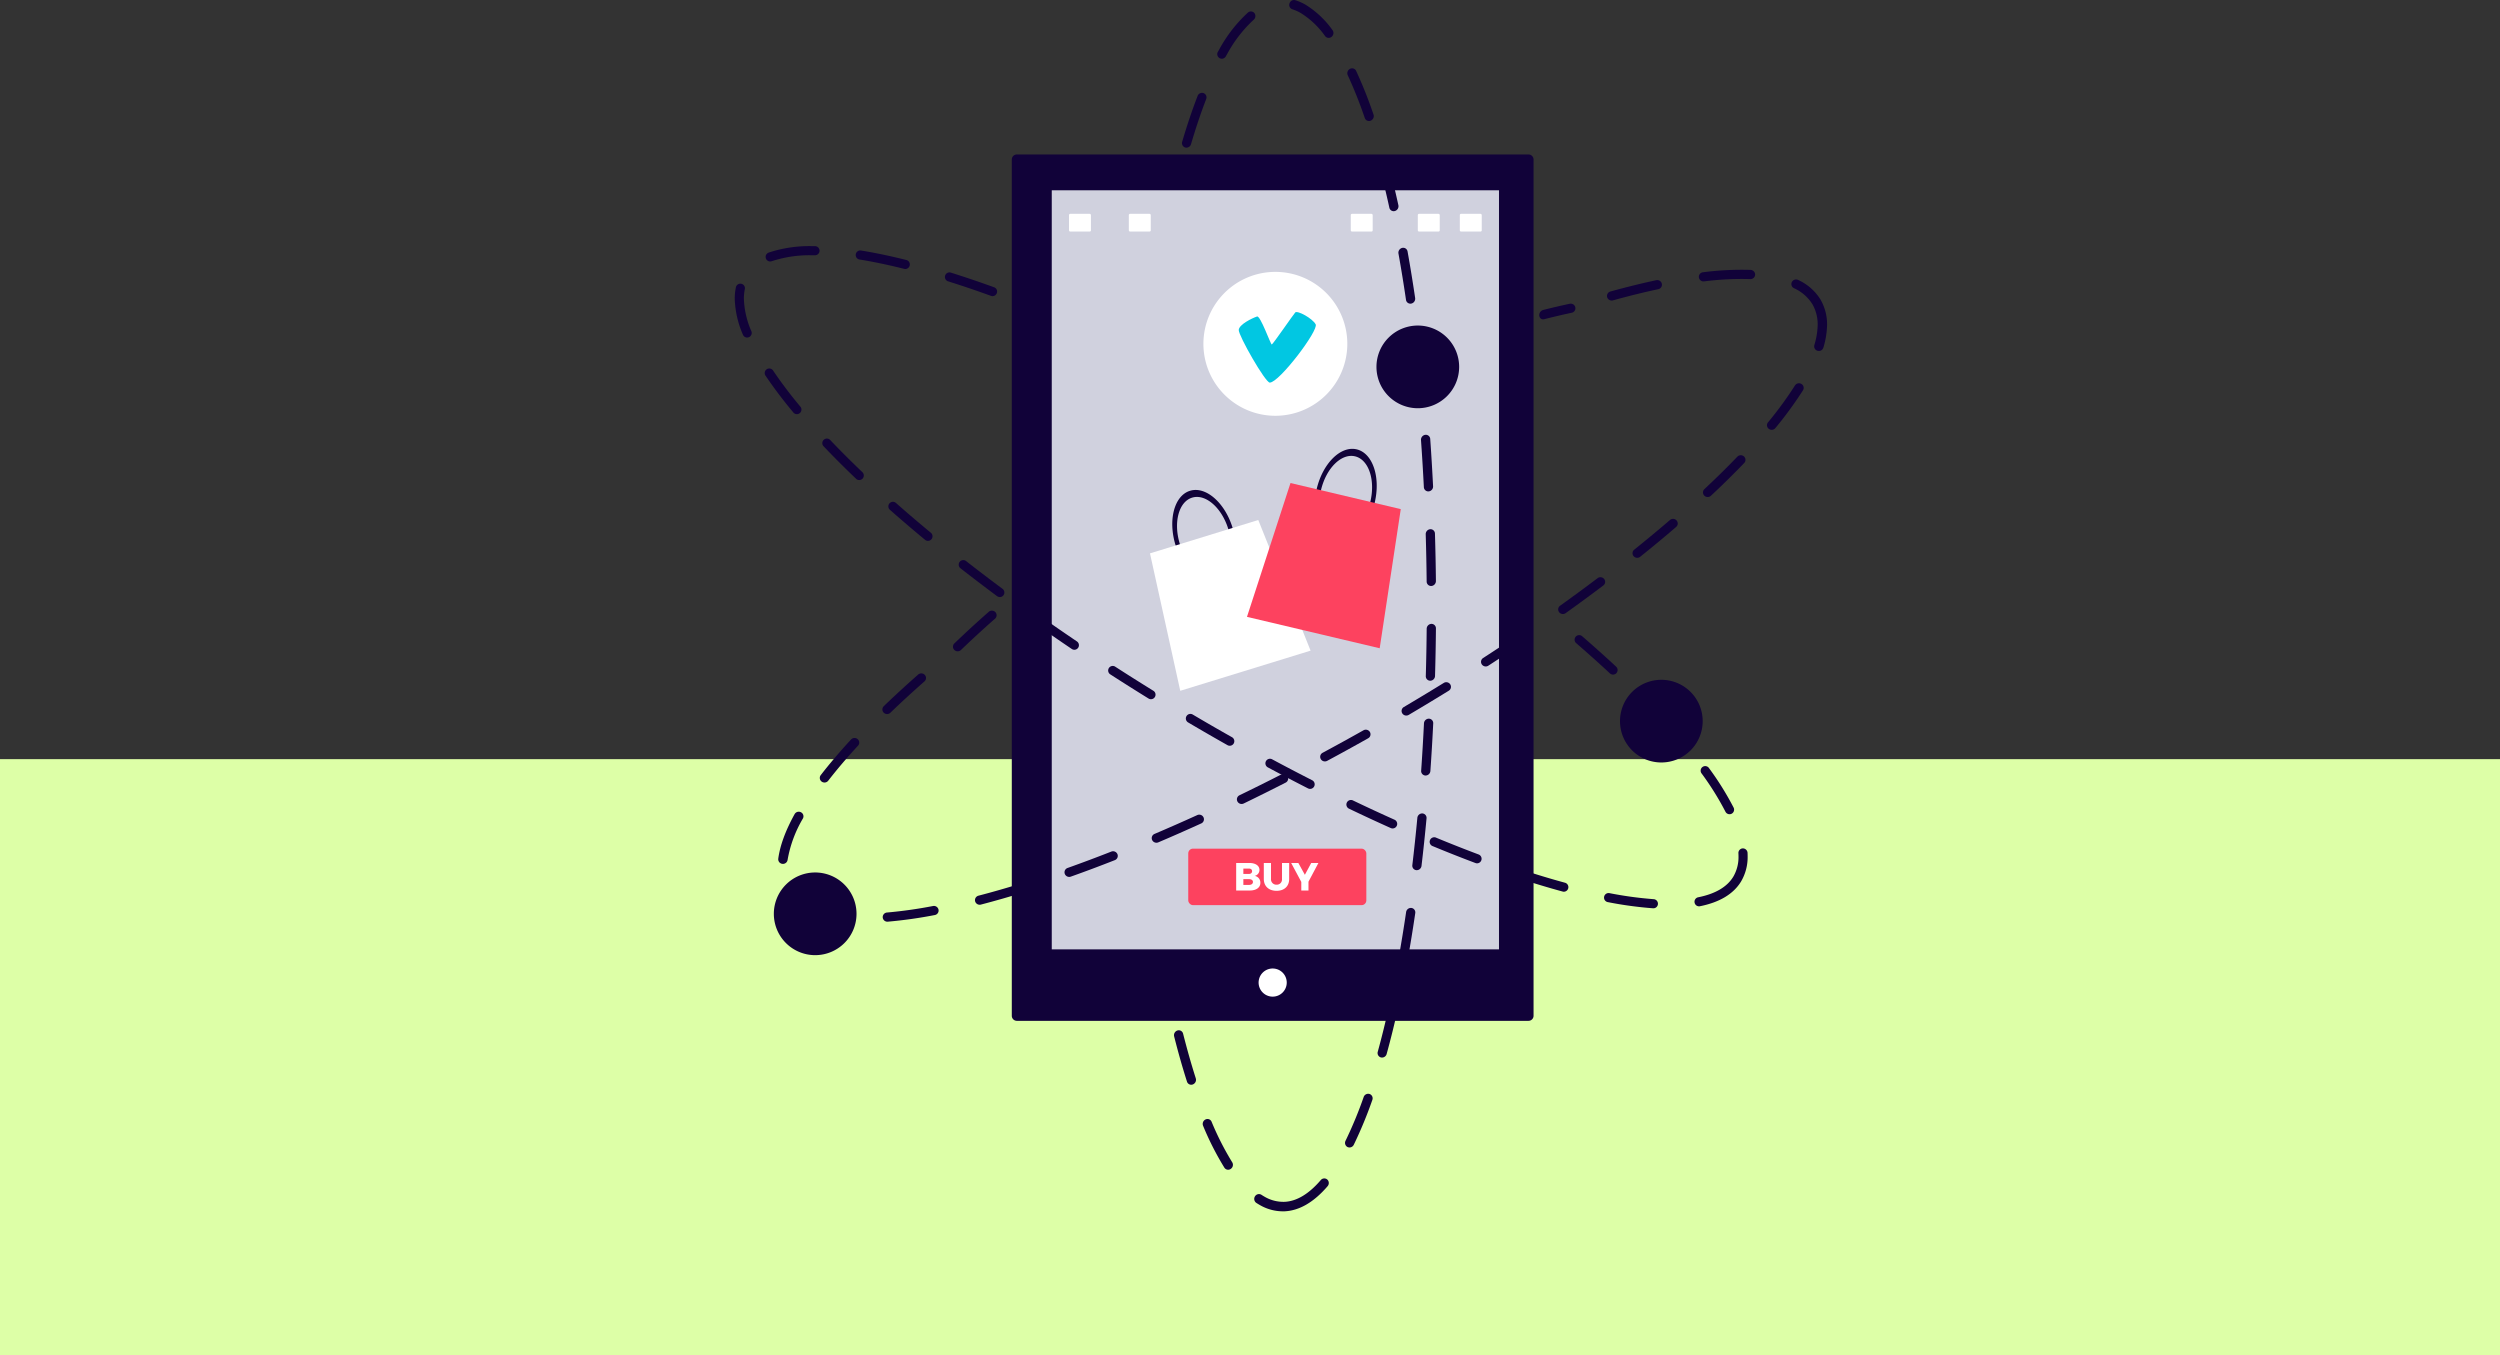 <svg xmlns="http://www.w3.org/2000/svg" width="820" height="444.482" viewBox="0 0 820 444.482">
  <rect x="0" y="0" width="820" height="444.482" fill="#333333" stroke="none"/>
  <g id="Grupo_58431" data-name="Grupo 58431" transform="translate(-509 -39.063)">
    <rect id="dylan-shaw-UxyWwU6n_ts-unsplash" width="820" height="195.482" transform="translate(509 288.063)" fill="#ddffa7"/>
    <g id="Grupo_57306" data-name="Grupo 57306" transform="translate(719.285 -297.845)">
      <g id="Grupo_57296" data-name="Grupo 57296" transform="translate(121.583 387.569)">
        <path id="Rectángulo_5898" data-name="Rectángulo 5898" d="M1.663,0H169.476a1.662,1.662,0,0,1,1.662,1.662V282.511a1.663,1.663,0,0,1-1.663,1.663H1.663A1.663,1.663,0,0,1,0,282.511V1.663A1.663,1.663,0,0,1,1.663,0Z" fill="#110239"/>
        <rect id="Rectángulo_5899" data-name="Rectángulo 5899" width="146.689" height="248.976" transform="translate(13.11 11.754)" fill="#d0d1de"/>
        <path id="Trazado_103235" data-name="Trazado 103235" d="M75.545,420.49a4.614,4.614,0,1,1,4.614-4.614A4.614,4.614,0,0,1,75.545,420.49Z" transform="translate(10.024 -144.253)" fill="#fff"/>
      </g>
      <rect id="Rectángulo_5900" data-name="Rectángulo 5900" width="7.194" height="5.817" rx="0.397" transform="translate(140.347 407.045)" fill="#fff"/>
      <rect id="Rectángulo_5901" data-name="Rectángulo 5901" width="7.194" height="5.817" rx="0.397" transform="translate(159.972 407.045)" fill="#fff"/>
      <rect id="Rectángulo_5902" data-name="Rectángulo 5902" width="7.193" height="5.817" rx="0.397" transform="translate(254.756 407.045)" fill="#fff"/>
      <rect id="Rectángulo_5903" data-name="Rectángulo 5903" width="7.193" height="5.817" rx="0.397" transform="translate(232.765 407.045)" fill="#fff"/>
      <rect id="Rectángulo_5904" data-name="Rectángulo 5904" width="7.194" height="5.817" rx="0.397" transform="translate(268.535 407.045)" fill="#fff"/>
      <g id="Grupo_57297" data-name="Grupo 57297" transform="translate(166.909 497.618)">
        <path id="Trazado_103236" data-name="Trazado 103236" d="M67.522,394.214c-.269-.641-.53-1.3-.743-1.991-2.166-7.032-.363-13.826,4.025-15.18s9.7,3.251,11.869,10.284a20.752,20.752,0,0,1,.508,2.064l1.418-.44c-.145-.679-.316-1.367-.526-2.055-2.551-8.267-8.8-13.685-13.958-12.1s-7.28,9.583-4.734,17.854c.214.688.461,1.35.722,2Z" transform="translate(-56.989 -374.523)" fill="#110239"/>
        <path id="Trazado_103237" data-name="Trazado 103237" d="M115.27,419.678l-42.748,13.17-9.931-45.076,35.521-10.944Z" transform="translate(-62.592 -366.977)" fill="#fff"/>
      </g>
      <g id="Grupo_57298" data-name="Grupo 57298" transform="translate(198.724 484.132)">
        <path id="Trazado_103238" data-name="Trazado 103238" d="M76.742,386.957a20.606,20.606,0,0,1,.367-2.089c1.7-7.161,6.691-12.108,11.16-11.048s6.721,7.716,5.024,14.876a19.743,19.743,0,0,1-.611,2.034l1.448.346c.218-.667.423-1.342.585-2.042,2-8.421-.649-16.252-5.9-17.5s-11.134,4.576-13.125,13c-.167.7-.286,1.4-.389,2.085Z" transform="translate(-52.826 -371.367)" fill="#110239"/>
        <path id="Trazado_103239" data-name="Trazado 103239" d="M113.567,428.186l-43.529-10.3L84.312,373.99l36.17,8.56Z" transform="translate(-70.038 -362.781)" fill="#fd425f"/>
      </g>
      <g id="Grupo_57299" data-name="Grupo 57299" transform="translate(184.44 426.088)">
        <path id="Trazado_103240" data-name="Trazado 103240" d="M113.888,381.377a23.6,23.6,0,1,1-23.6-23.6A23.6,23.6,0,0,1,113.888,381.377Z" transform="translate(-66.695 -357.781)" fill="#fff"/>
        <path id="Trazado_103241" data-name="Trazado 103241" d="M80.237,371.5c-.389-.009-3.708-9.557-4.832-9.182-1.581.526-5.892,2.611-6,4.409S78.11,384,79.584,384c3.1,0,16.107-17.175,15.052-19.119s-5.96-4.631-6.695-3.892C87.4,361.534,80.571,371.506,80.237,371.5Z" transform="translate(-57.824 -347.687)" fill="#01c7e2"/>
      </g>
      <g id="Grupo_57301" data-name="Grupo 57301" transform="translate(179.462 615.261)">
        <rect id="Rectángulo_5905" data-name="Rectángulo 5905" width="58.411" height="18.538" rx="1.556" fill="#fd425f"/>
        <g id="Grupo_57300" data-name="Grupo 57300" transform="translate(15.719 4.701)">
          <path id="Trazado_103242" data-name="Trazado 103242" d="M76.848,405.441a2,2,0,0,1-1.559,1.957,2.235,2.235,0,0,1,1.854,2.282c0,1.547-1.35,2.512-3.478,2.512H69.209v-9.032H73.5C75.545,403.159,76.848,404.048,76.848,405.441Zm-2.422.41c0-.538-.4-.863-1.055-.85H71.563v1.756H73.37C74.028,406.756,74.426,406.419,74.426,405.851Zm.282,3.529c0-.564-.513-.927-1.337-.91H71.563v1.893H73.37C74.195,410.362,74.708,410,74.708,409.38Z" transform="translate(-69.209 -403.159)" fill="#fff"/>
          <path id="Trazado_103243" data-name="Trazado 103243" d="M75.53,410.285a1.71,1.71,0,0,0,1.765-1.88v-5.247h2.358v5.247c0,2.38-1.6,3.888-4.136,3.888s-4.187-1.508-4.187-3.888v-5.247h2.358v5.247A1.762,1.762,0,0,0,75.53,410.285Z" transform="translate(-62.268 -403.159)" fill="#fff"/>
          <path id="Trazado_103244" data-name="Trazado 103244" d="M79.112,409.307v2.884H76.754v-2.82l-3.324-6.212h2.358l2.14,3.879,2.085-3.879h2.358Z" transform="translate(-55.396 -403.159)" fill="#fff"/>
        </g>
      </g>
      <g id="Grupo_57305" data-name="Grupo 57305" transform="translate(30.714 336.908)">
        <g id="Grupo_57302" data-name="Grupo 57302" transform="translate(0 80.734)">
          <path id="Trazado_103245" data-name="Trazado 103245" d="M45.009,375.821a1.5,1.5,0,1,0-1.982,2.247q5.473,4.826,11.429,9.758a1.5,1.5,0,1,0,1.91-2.311Q50.45,380.625,45.009,375.821Z" transform="translate(7.922 -291.534)" fill="#110239"/>
          <path id="Trazado_103246" data-name="Trazado 103246" d="M62.522,365.62a1.5,1.5,0,0,0,.508-2.91c-4.926-1.777-9.72-3.4-14.253-4.824a1.5,1.5,0,0,0-.9,2.858c4.495,1.41,9.25,3.016,14.129,4.785A1.543,1.543,0,0,0,62.522,365.62Z" transform="translate(22.033 -349.223)" fill="#110239"/>
          <path id="Trazado_103247" data-name="Trazado 103247" d="M40.036,371.064a1.5,1.5,0,1,0-2.17,2.06c3.311,3.482,6.9,7.062,10.655,10.647a1.5,1.5,0,0,0,2.064-2.17C46.859,378.049,43.313,374.5,40.036,371.064Z" transform="translate(-8.659 -307.401)" fill="#110239"/>
          <path id="Trazado_103248" data-name="Trazado 103248" d="M55.914,384.366a1.5,1.5,0,0,0-1.73,2.453q6.043,4.262,12.356,8.528a1.483,1.483,0,0,0,.837.256,1.5,1.5,0,0,0,.837-2.739Q61.934,388.622,55.914,384.366Z" transform="translate(44.022 -263.209)" fill="#110239"/>
          <path id="Trazado_103249" data-name="Trazado 103249" d="M50.34,380.235A1.5,1.5,0,1,0,48.5,382.6q5.8,4.525,11.95,9.1a1.5,1.5,0,0,0,2.1-.312,1.5,1.5,0,0,0-.312-2.094Q56.114,384.745,50.34,380.235Z" transform="translate(25.594 -276.894)" fill="#110239"/>
          <path id="Trazado_103250" data-name="Trazado 103250" d="M41.289,359.113c4.516.735,9.4,1.76,14.531,3.051a1.355,1.355,0,0,0,.367.047,1.5,1.5,0,0,0,.363-2.948c-5.208-1.316-10.185-2.358-14.783-3.1a1.5,1.5,0,1,0-.479,2.952Z" transform="translate(-0.236 -354.708)" fill="#110239"/>
          <path id="Trazado_103251" data-name="Trazado 103251" d="M112.954,410.617a1.5,1.5,0,0,0,1.337.82,1.564,1.564,0,0,0,.675-.158,1.505,1.505,0,0,0,.662-2.017,96.375,96.375,0,0,0-8.036-12.9,1.5,1.5,0,1,0-2.422,1.756A93.347,93.347,0,0,1,112.954,410.617Z" transform="translate(211.998 -225.104)" fill="#110239"/>
          <path id="Trazado_103252" data-name="Trazado 103252" d="M33.709,363.54A15.274,15.274,0,0,1,34,360.511a1.5,1.5,0,1,0-2.931-.607,17.816,17.816,0,0,0-.359,3.636,31.734,31.734,0,0,0,2.687,11.8,1.489,1.489,0,0,0,1.384.936,1.468,1.468,0,0,0,.568-.115,1.5,1.5,0,0,0,.82-1.953A28.776,28.776,0,0,1,33.709,363.54Z" transform="translate(-30.714 -346.296)" fill="#110239"/>
          <path id="Trazado_103253" data-name="Trazado 103253" d="M49.358,355.813l-.9-.009a42.494,42.494,0,0,0-14.39,2.119,1.5,1.5,0,0,0,.517,2.91,1.568,1.568,0,0,0,.517-.09,39.3,39.3,0,0,1,13.356-1.94l.863,0h.017a1.5,1.5,0,0,0,.021-2.995Z" transform="translate(-22.951 -355.804)" fill="#110239"/>
          <path id="Trazado_103254" data-name="Trazado 103254" d="M35.748,365.851a1.5,1.5,0,0,0-2.491,1.666,147.283,147.283,0,0,0,9.117,12.074,1.5,1.5,0,1,0,2.3-1.914A143.592,143.592,0,0,1,35.748,365.851Z" transform="translate(-23.217 -325.109)" fill="#110239"/>
          <path id="Trazado_103255" data-name="Trazado 103255" d="M106.889,408.029c-4.52-1.226-9.318-2.675-14.266-4.3a1.5,1.5,0,0,0-.936,2.845c4.994,1.645,9.848,3.106,14.419,4.345a1.362,1.362,0,0,0,.393.055,1.5,1.5,0,0,0,.389-2.944Z" transform="translate(165.449 -199.223)" fill="#110239"/>
          <path id="Trazado_103256" data-name="Trazado 103256" d="M74.319,396.243q-6.428-3.967-12.646-7.985a1.5,1.5,0,0,0-1.624,2.516q6.242,4.031,12.7,8.019a1.5,1.5,0,0,0,1.572-2.551Z" transform="translate(63.044 -250.37)" fill="#110239"/>
          <path id="Trazado_103257" data-name="Trazado 103257" d="M113.862,407.491a122.551,122.551,0,0,1-14.654-2,1.5,1.5,0,0,0-.568,2.939,125.172,125.172,0,0,0,15.018,2.051h.1a1.5,1.5,0,0,0,.1-2.991Z" transform="translate(187.604 -193.293)" fill="#110239"/>
          <path id="Trazado_103258" data-name="Trazado 103258" d="M121.8,403.453a1.546,1.546,0,0,0-1.577-1.414,1.5,1.5,0,0,0-1.418,1.577c.021.346.03.688.03,1.021a12.719,12.719,0,0,1-1.722,6.708c-2.038,3.35-5.913,5.618-11.514,6.733a1.5,1.5,0,0,0,.29,2.969,1.728,1.728,0,0,0,.295-.03c6.46-1.29,11-4.02,13.488-8.113a15.711,15.711,0,0,0,2.158-8.267C121.828,404.252,121.82,403.85,121.8,403.453Z" transform="translate(210.395 -204.503)" fill="#110239"/>
          <path id="Trazado_103259" data-name="Trazado 103259" d="M102.87,390.889a1.5,1.5,0,1,0-2.136,2.1c3.644,3.708,7.054,7.378,10.134,10.912a1.5,1.5,0,0,0,2.26-1.965C110.01,398.353,106.557,394.636,102.87,390.889Z" transform="translate(197.02 -242.461)" fill="#110239"/>
          <path id="Trazado_103260" data-name="Trazado 103260" d="M107.836,398.654a1.5,1.5,0,0,0,1.017-2.6c-3.529-3.281-7.293-6.656-11.2-10.036a1.5,1.5,0,0,0-1.957,2.269c3.875,3.354,7.613,6.7,11.117,9.963A1.512,1.512,0,0,0,107.836,398.654Z" transform="translate(180.241 -258.116)" fill="#110239"/>
          <path id="Trazado_103261" data-name="Trazado 103261" d="M80.538,399.386q-6.441-3.621-12.945-7.472a1.5,1.5,0,0,0-1.525,2.58q6.53,3.858,13,7.507a1.5,1.5,0,0,0,1.47-2.615Z" transform="translate(82.57 -238.311)" fill="#110239"/>
          <path id="Trazado_103262" data-name="Trazado 103262" d="M100.048,406.8c-4.524-1.7-9.194-3.542-13.89-5.486a1.5,1.5,0,1,0-1.141,2.764c4.721,1.957,9.425,3.815,13.975,5.524a1.532,1.532,0,0,0,.53.1,1.5,1.5,0,0,0,.525-2.9Z" transform="translate(143.955 -207.262)" fill="#110239"/>
          <path id="Trazado_103263" data-name="Trazado 103263" d="M86.895,402.256q-6.563-3.339-13.249-6.93a1.5,1.5,0,0,0-1.418,2.64q6.716,3.608,13.3,6.96a1.5,1.5,0,0,0,1.363-2.67Z" transform="translate(102.557 -227.04)" fill="#110239"/>
          <path id="Trazado_103264" data-name="Trazado 103264" d="M93.388,404.768q-6.671-2.986-13.552-6.285a1.5,1.5,0,1,0-1.295,2.7q6.908,3.313,13.625,6.323a1.537,1.537,0,0,0,.611.128,1.5,1.5,0,0,0,.611-2.867Z" transform="translate(123.011 -216.636)" fill="#110239"/>
        </g>
        <g id="Grupo_57303" data-name="Grupo 57303" transform="translate(144.068)">
          <path id="Trazado_103265" data-name="Trazado 103265" d="M81.687,357.827a1.624,1.624,0,0,1,1.222-1.859,1.448,1.448,0,0,1,1.764,1.175q1.327,7.383,2.487,15.27a1.633,1.633,0,0,1-.2,1.038,1.614,1.614,0,0,1-1.077.782A1.451,1.451,0,0,1,84.156,373Q83.009,365.173,81.687,357.827Z" transform="translate(-8.058 -274.658)" fill="#110239"/>
          <path id="Trazado_103266" data-name="Trazado 103266" d="M80.165,350.93a1.622,1.622,0,0,1,1.06-1.957,1.45,1.45,0,0,1,1.863,1.008c1.29,4.751,2.521,9.8,3.661,15a1.632,1.632,0,0,1-1.154,1.9,1.447,1.447,0,0,1-1.811-1.1C82.656,360.624,81.434,355.626,80.165,350.93Z" transform="translate(-13.145 -297.664)" fill="#110239"/>
          <path id="Trazado_103267" data-name="Trazado 103267" d="M83.4,372.019a1.636,1.636,0,0,1,1.406-1.722,1.452,1.452,0,0,1,1.624,1.367q.538,7.626.931,15.5a1.577,1.577,0,0,1-.209.889,1.6,1.6,0,0,1-1.226.8,1.455,1.455,0,0,1-1.589-1.406Q83.939,379.619,83.4,372.019Z" transform="translate(-2.38 -227.677)" fill="#110239"/>
          <path id="Trazado_103268" data-name="Trazado 103268" d="M82.728,364.882a1.632,1.632,0,0,1,1.324-1.786,1.459,1.459,0,0,1,1.692,1.286q.891,7.537,1.632,15.415a1.632,1.632,0,0,1-.209.957,1.6,1.6,0,0,1-1.158.795,1.452,1.452,0,0,1-1.653-1.329Q83.619,372.389,82.728,364.882Z" transform="translate(-4.604 -251.272)" fill="#110239"/>
          <path id="Trazado_103269" data-name="Trazado 103269" d="M72.978,346.106c-1.726,4.477-3.4,9.438-4.96,14.748a1.481,1.481,0,0,1-.15.359,1.561,1.561,0,0,1-1.743.756,1.492,1.492,0,0,1-1.008-1.9c1.585-5.4,3.285-10.442,5.046-15a1.561,1.561,0,0,1,1.974-.944A1.508,1.508,0,0,1,72.978,346.106Z" transform="translate(-62.423 -313.586)" fill="#110239"/>
          <path id="Trazado_103270" data-name="Trazado 103270" d="M76.321,437.021a1.589,1.589,0,0,1,.013,1.628,1.68,1.68,0,0,1-.5.534,1.466,1.466,0,0,1-2.089-.406,95.328,95.328,0,0,1-6.985-13.744,1.617,1.617,0,0,1,.8-2.068,1.45,1.45,0,0,1,1.987.739A93.343,93.343,0,0,0,76.321,437.021Z" transform="translate(-57.216 -55.782)" fill="#110239"/>
          <path id="Trazado_103271" data-name="Trazado 103271" d="M77.081,341.195a14.191,14.191,0,0,0-2.781-1.243,1.5,1.5,0,0,1-.931-1.94,1.564,1.564,0,0,1,1.94-1.034,17.142,17.142,0,0,1,3.341,1.487,30.539,30.539,0,0,1,8.831,8.331,1.576,1.576,0,0,1,.085,1.726,1.633,1.633,0,0,1-.4.461,1.469,1.469,0,0,1-2.119-.231A27.706,27.706,0,0,0,77.081,341.195Z" transform="translate(-35.478 -336.908)" fill="#110239"/>
          <path id="Trazado_103272" data-name="Trazado 103272" d="M67.964,351.03l.466-.825A46.432,46.432,0,0,1,77.8,338.17a1.477,1.477,0,0,1,2.132.15,1.575,1.575,0,0,1,.12,1.769,1.654,1.654,0,0,1-.35.423A43.241,43.241,0,0,0,71.032,351.7l-.449.79-.009.017a1.5,1.5,0,1,1-2.61-1.478Z" transform="translate(-53.563 -334.032)" fill="#110239"/>
          <path id="Trazado_103273" data-name="Trazado 103273" d="M77.884,344.422a1.616,1.616,0,0,1,.731-2.093,1.454,1.454,0,0,1,2.017.662,146.583,146.583,0,0,1,5.7,14.321,1.591,1.591,0,0,1-.132,1.316,1.618,1.618,0,0,1-.8.7,1.458,1.458,0,0,1-1.931-.876A145.2,145.2,0,0,0,77.884,344.422Z" transform="translate(-20.887 -319.743)" fill="#110239"/>
          <path id="Trazado_103274" data-name="Trazado 103274" d="M80.124,430.213c1.3-4.725,2.559-9.814,3.734-15.129a1.6,1.6,0,0,1,1.82-1.248,1.487,1.487,0,0,1,1.141,1.812c-1.188,5.37-2.461,10.514-3.777,15.291a1.62,1.62,0,0,1-.158.384,1.566,1.566,0,0,1-1.718.765A1.494,1.494,0,0,1,80.124,430.213Z" transform="translate(-13.283 -85.247)" fill="#110239"/>
          <path id="Trazado_103275" data-name="Trazado 103275" d="M84.068,394.688q-.077-7.825-.308-15.488a1.628,1.628,0,0,1,1.47-1.662,1.455,1.455,0,0,1,1.559,1.44q.237,7.684.316,15.552a1.639,1.639,0,0,1-.218.824,1.579,1.579,0,0,1-1.286.808A1.459,1.459,0,0,1,84.068,394.688Z" transform="translate(-1.193 -203.96)" fill="#110239"/>
          <path id="Trazado_103276" data-name="Trazado 103276" d="M77.733,436.289a134.021,134.021,0,0,0,5.939-14.33,1.574,1.574,0,0,1,1.944-1.008,1.505,1.505,0,0,1,.9,1.957,137.781,137.781,0,0,1-6.08,14.689l-.051.094a1.544,1.544,0,0,1-2,.662A1.529,1.529,0,0,1,77.733,436.289Z" transform="translate(-21.458 -62.125)" fill="#110239"/>
          <path id="Trazado_103277" data-name="Trazado 103277" d="M71.239,435.385a1.585,1.585,0,0,1-.4-2.141,1.525,1.525,0,0,1,2.106-.5q.436.289.872.538a12.247,12.247,0,0,0,6.721,1.773c3.973-.184,7.964-2.576,11.864-7.122a1.5,1.5,0,0,1,2.145-.188,1.554,1.554,0,0,1,.278,1.935,1.7,1.7,0,0,1-.179.252c-4.5,5.238-9.241,8.006-14.095,8.233a15.145,15.145,0,0,1-8.3-2.158C71.91,435.813,71.572,435.6,71.239,435.385Z" transform="translate(-44.264 -40.855)" fill="#110239"/>
          <path id="Trazado_103278" data-name="Trazado 103278" d="M64.484,418.005a1.624,1.624,0,0,1,1.089-1.935,1.447,1.447,0,0,1,1.846,1.038c1.312,5.165,2.713,10.1,4.166,14.663a1.588,1.588,0,0,1-.145,1.286,1.632,1.632,0,0,1-.833.714,1.454,1.454,0,0,1-1.91-.923C67.223,428.225,65.8,423.231,64.484,418.005Z" transform="translate(-64.434 -78.072)" fill="#110239"/>
          <path id="Trazado_103279" data-name="Trazado 103279" d="M83.767,401.919q.224-7.671.291-15.513a1.622,1.622,0,0,1,1.534-1.6,1.459,1.459,0,0,1,1.5,1.5q-.07,7.863-.295,15.573a1.558,1.558,0,0,1-.214.765,1.575,1.575,0,0,1-1.346.807A1.46,1.46,0,0,1,83.767,401.919Z" transform="translate(-1.174 -180.174)" fill="#110239"/>
          <path id="Trazado_103280" data-name="Trazado 103280" d="M81.688,423.37c.893-4.965,1.739-10.138,2.508-15.376a1.591,1.591,0,0,1,1.726-1.376,1.473,1.473,0,0,1,1.273,1.713c-.773,5.272-1.623,10.48-2.525,15.475a1.605,1.605,0,0,1-1.769,1.32A1.475,1.475,0,0,1,81.688,423.37Z" transform="translate(-8.059 -108.815)" fill="#110239"/>
          <path id="Trazado_103281" data-name="Trazado 103281" d="M83.414,409.135q.532-7.639.919-15.513a1.621,1.621,0,0,1,1.594-1.542,1.464,1.464,0,0,1,1.44,1.568q-.385,7.9-.927,15.577a1.633,1.633,0,0,1-.209.7,1.589,1.589,0,0,1-1.41.808A1.465,1.465,0,0,1,83.414,409.135Z" transform="translate(-2.338 -156.36)" fill="#110239"/>
          <path id="Trazado_103282" data-name="Trazado 103282" d="M82.742,416.3q.9-7.562,1.641-15.47a1.6,1.6,0,0,1,1.653-1.47,1.468,1.468,0,0,1,1.363,1.636q-.743,7.947-1.645,15.552a1.629,1.629,0,0,1-.205.624,1.576,1.576,0,0,1-1.483.8A1.471,1.471,0,0,1,82.742,416.3Z" transform="translate(-4.562 -132.555)" fill="#110239"/>
        </g>
        <g id="Grupo_57304" data-name="Grupo 57304" transform="translate(14.257 88.47)">
          <path id="Trazado_103283" data-name="Trazado 103283" d="M65.012,404.733c-5.071,1.589-10.019,3.012-14.714,4.23a1.507,1.507,0,0,0-1.089,1.846,1.545,1.545,0,0,0,1.423,1.124,1.469,1.469,0,0,0,.466-.051c4.742-1.235,9.741-2.67,14.859-4.272a1.5,1.5,0,0,0,1-1.893A1.558,1.558,0,0,0,65.012,404.733Z" transform="translate(15.379 -203.646)" fill="#110239"/>
          <path id="Trazado_103284" data-name="Trazado 103284" d="M58.566,406.487a148.045,148.045,0,0,1-15.086,2.132,1.514,1.514,0,0,0-1.4,1.632,1.531,1.531,0,0,0,1.465,1.38c.068,0,.137,0,.205-.008a149.522,149.522,0,0,0,15.411-2.175,1.509,1.509,0,0,0,1.218-1.769A1.542,1.542,0,0,0,58.566,406.487Z" transform="translate(-7.8 -197.782)" fill="#110239"/>
          <path id="Trazado_103285" data-name="Trazado 103285" d="M77.664,399.592q-7.107,3.23-14.014,6.174a1.494,1.494,0,0,0-.795,1.987,1.559,1.559,0,0,0,2.029.782q6.934-2.954,14.082-6.208a1.483,1.483,0,0,0,.743-2A1.55,1.55,0,0,0,77.664,399.592Z" transform="translate(59.785 -220.712)" fill="#110239"/>
          <path id="Trazado_103286" data-name="Trazado 103286" d="M71.384,402.367q-7.332,2.878-14.343,5.375a1.5,1.5,0,0,0-.919,1.931,1.547,1.547,0,0,0,1.38,1,1.6,1.6,0,0,0,.6-.09q7.049-2.506,14.437-5.409a1.5,1.5,0,0,0,.854-1.965A1.559,1.559,0,0,0,71.384,402.367Z" transform="translate(37.871 -211.517)" fill="#110239"/>
          <path id="Trazado_103287" data-name="Trazado 103287" d="M99.153,365.113a1.477,1.477,0,0,0,.487-.056c5.174-1.435,10.173-2.67,14.855-3.666a1.51,1.51,0,0,0,1.175-1.794,1.549,1.549,0,0,0-1.837-1.154c-4.742,1.008-9.8,2.26-15.035,3.708a1.506,1.506,0,0,0-1.064,1.863A1.549,1.549,0,0,0,99.153,365.113Z" transform="translate(174.159 -355.007)" fill="#110239"/>
          <path id="Trazado_103288" data-name="Trazado 103288" d="M94.129,365.311c3.1-.79,6.105-1.5,9-2.111a1.5,1.5,0,0,0,1.171-1.794,1.543,1.543,0,0,0-1.833-1.153c-2.764.59-5.635,1.256-8.588,2C91.762,362.786,92.206,365.8,94.129,365.311Z" transform="translate(157.146 -349.087)" fill="#110239"/>
          <path id="Trazado_103289" data-name="Trazado 103289" d="M83.825,396.5q-6.908,3.531-13.7,6.815a1.49,1.49,0,0,0-.7,2.021,1.54,1.54,0,0,0,1.312.842,1.557,1.557,0,0,0,.752-.154q6.819-3.3,13.766-6.849a1.486,1.486,0,0,0,.649-2.034A1.551,1.551,0,0,0,83.825,396.5Z" transform="translate(81.185 -230.946)" fill="#110239"/>
          <path id="Trazado_103290" data-name="Trazado 103290" d="M55.962,389.1a1.572,1.572,0,0,0-2.175-.115c-3.961,3.491-7.754,6.977-11.279,10.369a1.483,1.483,0,0,0-.017,2.132,1.559,1.559,0,0,0,2.179.021c3.495-3.362,7.255-6.819,11.181-10.275A1.486,1.486,0,0,0,55.962,389.1Z" transform="translate(-7.883 -256.202)" fill="#110239"/>
          <path id="Trazado_103291" data-name="Trazado 103291" d="M61.385,384.287a1.569,1.569,0,0,0-2.179-.115c-3.961,3.486-7.754,6.977-11.279,10.369a1.484,1.484,0,0,0-.017,2.132,1.565,1.565,0,0,0,1.03.453,1.547,1.547,0,0,0,1.149-.431c3.495-3.362,7.255-6.819,11.181-10.275A1.489,1.489,0,0,0,61.385,384.287Z" transform="translate(9.85 -271.968)" fill="#110239"/>
          <path id="Trazado_103292" data-name="Trazado 103292" d="M41.52,399.405a1.566,1.566,0,0,0-2.089.6c-2.982,5.392-4.789,10.305-5.366,14.616a1.52,1.52,0,0,0,1.329,1.7l.132.013a1.538,1.538,0,0,0,1.6-1.312,40.027,40.027,0,0,1,5.02-13.569A1.491,1.491,0,0,0,41.52,399.405Z" transform="translate(-34.051 -221.449)" fill="#110239"/>
          <path id="Trazado_103293" data-name="Trazado 103293" d="M51.1,410.957c-5.93-.705-10.442-2.337-13.415-4.858a1.562,1.562,0,0,0-2.175.149,1.487,1.487,0,0,0,.162,2.128c3.439,2.922,8.511,4.8,15.065,5.571l.115.013a1.507,1.507,0,0,0,.248-3Z" transform="translate(-30.495 -200.167)" fill="#110239"/>
          <path id="Trazado_103294" data-name="Trazado 103294" d="M47.491,394.06c-3.7,4.021-7.049,7.951-9.938,11.689a1.489,1.489,0,0,0,.3,2.111,1.56,1.56,0,0,0,.863.308,1.541,1.541,0,0,0,1.3-.6c2.837-3.666,6.122-7.532,9.767-11.48a1.491,1.491,0,0,0-.111-2.136A1.569,1.569,0,0,0,47.491,394.06Z" transform="translate(-23.607 -239.973)" fill="#110239"/>
          <path id="Trazado_103295" data-name="Trazado 103295" d="M101.424,385.652q-6.216,4.23-12.728,8.438a1.489,1.489,0,0,0-.432,2.094,1.549,1.549,0,0,0,1.218.675,1.513,1.513,0,0,0,.914-.248q6.543-4.236,12.787-8.477a1.488,1.488,0,0,0,.385-2.1A1.571,1.571,0,0,0,101.424,385.652Z" transform="translate(142.515 -266.732)" fill="#110239"/>
          <path id="Trazado_103296" data-name="Trazado 103296" d="M121.711,357.672a99.12,99.12,0,0,0-15.633.773,1.513,1.513,0,0,0-1.337,1.683,1.532,1.532,0,0,0,1.461,1.325,1.347,1.347,0,0,0,.261-.013,95.244,95.244,0,0,1,15.129-.748,1.528,1.528,0,0,0,1.6-1.448A1.562,1.562,0,0,0,121.711,357.672Z" transform="translate(197.235 -357.615)" fill="#110239"/>
          <path id="Trazado_103297" data-name="Trazado 103297" d="M116.321,372.328c-3.332,3.473-6.968,7.054-10.8,10.634a1.492,1.492,0,0,0-.047,2.136,1.566,1.566,0,0,0,2.183.047c3.871-3.615,7.545-7.233,10.912-10.75a1.488,1.488,0,0,0-.068-2.132A1.572,1.572,0,0,0,116.321,372.328Z" transform="translate(198.276 -311.009)" fill="#110239"/>
          <path id="Trazado_103298" data-name="Trazado 103298" d="M121.267,366.554a1.57,1.57,0,0,0-2.123.491,120.457,120.457,0,0,1-8.844,12.1,1.482,1.482,0,0,0,.239,2.119,1.536,1.536,0,0,0,.893.333,1.556,1.556,0,0,0,1.273-.56,123.714,123.714,0,0,0,9.066-12.411A1.488,1.488,0,0,0,121.267,366.554Z" transform="translate(214.354 -329.088)" fill="#110239"/>
          <path id="Trazado_103299" data-name="Trazado 103299" d="M121.372,364.917a16.8,16.8,0,0,0-7.314-6.4,1.558,1.558,0,0,0-2.068.684,1.5,1.5,0,0,0,.7,2.021,13.823,13.823,0,0,1,6.024,5.217A13.318,13.318,0,0,1,120.432,374a24.936,24.936,0,0,1-1.06,5.883,1.506,1.506,0,0,0,1.051,1.871,1.549,1.549,0,0,0,1.91-1.025,27.744,27.744,0,0,0,1.179-6.592A16.235,16.235,0,0,0,121.372,364.917Z" transform="translate(220.478 -355.165)" fill="#110239"/>
          <path id="Trazado_103300" data-name="Trazado 103300" d="M95.738,389.518q-6.434,3.967-13.086,7.9a1.49,1.49,0,0,0-.521,2.072,1.552,1.552,0,0,0,1.252.731A1.591,1.591,0,0,0,84.25,400q6.678-3.948,13.138-7.934a1.488,1.488,0,0,0,.478-2.081A1.559,1.559,0,0,0,95.738,389.518Z" transform="translate(122.557 -253.986)" fill="#110239"/>
          <path id="Trazado_103301" data-name="Trazado 103301" d="M111.91,377.123c-3.7,3.183-7.643,6.456-11.706,9.715a1.49,1.49,0,0,0-.218,2.128,1.582,1.582,0,0,0,1.128.551,1.535,1.535,0,0,0,1.042-.342c4.1-3.286,8.066-6.575,11.792-9.788a1.485,1.485,0,0,0,.137-2.127A1.549,1.549,0,0,0,111.91,377.123Z" transform="translate(180.573 -295.023)" fill="#110239"/>
          <path id="Trazado_103302" data-name="Trazado 103302" d="M89.855,393.129q-6.729,3.787-13.4,7.374a1.487,1.487,0,0,0-.607,2.046,1.55,1.55,0,0,0,1.286.786,1.6,1.6,0,0,0,.807-.184q6.7-3.6,13.458-7.409a1.494,1.494,0,0,0,.564-2.059A1.564,1.564,0,0,0,89.855,393.129Z" transform="translate(102.106 -242.059)" fill="#110239"/>
          <path id="Trazado_103303" data-name="Trazado 103303" d="M106.851,381.536q-5.954,4.5-12.292,9.032a1.487,1.487,0,0,0-.333,2.107,1.557,1.557,0,0,0,1.179.619,1.531,1.531,0,0,0,.978-.29q6.364-4.556,12.352-9.075a1.488,1.488,0,0,0,.282-2.115A1.565,1.565,0,0,0,106.851,381.536Z" transform="translate(161.898 -280.364)" fill="#110239"/>
        </g>
        <path id="Trazado_103304" data-name="Trazado 103304" d="M60.832,417.445a13.559,13.559,0,1,1-13.561-13.556A13.56,13.56,0,0,1,60.832,417.445Z" transform="translate(-20.893 -117.716)" fill="#110239"/>
        <path id="Trazado_103305" data-name="Trazado 103305" d="M125.793,402.652A13.559,13.559,0,1,1,112.232,389.1,13.56,13.56,0,0,1,125.793,402.652Z" transform="translate(191.687 -166.125)" fill="#110239"/>
        <path id="Trazado_103306" data-name="Trazado 103306" d="M107.1,375.461A13.561,13.561,0,1,1,93.54,361.9,13.56,13.56,0,0,1,107.1,375.461Z" transform="translate(130.502 -255.122)" fill="#110239"/>
      </g>
    </g>
  </g>
</svg>
